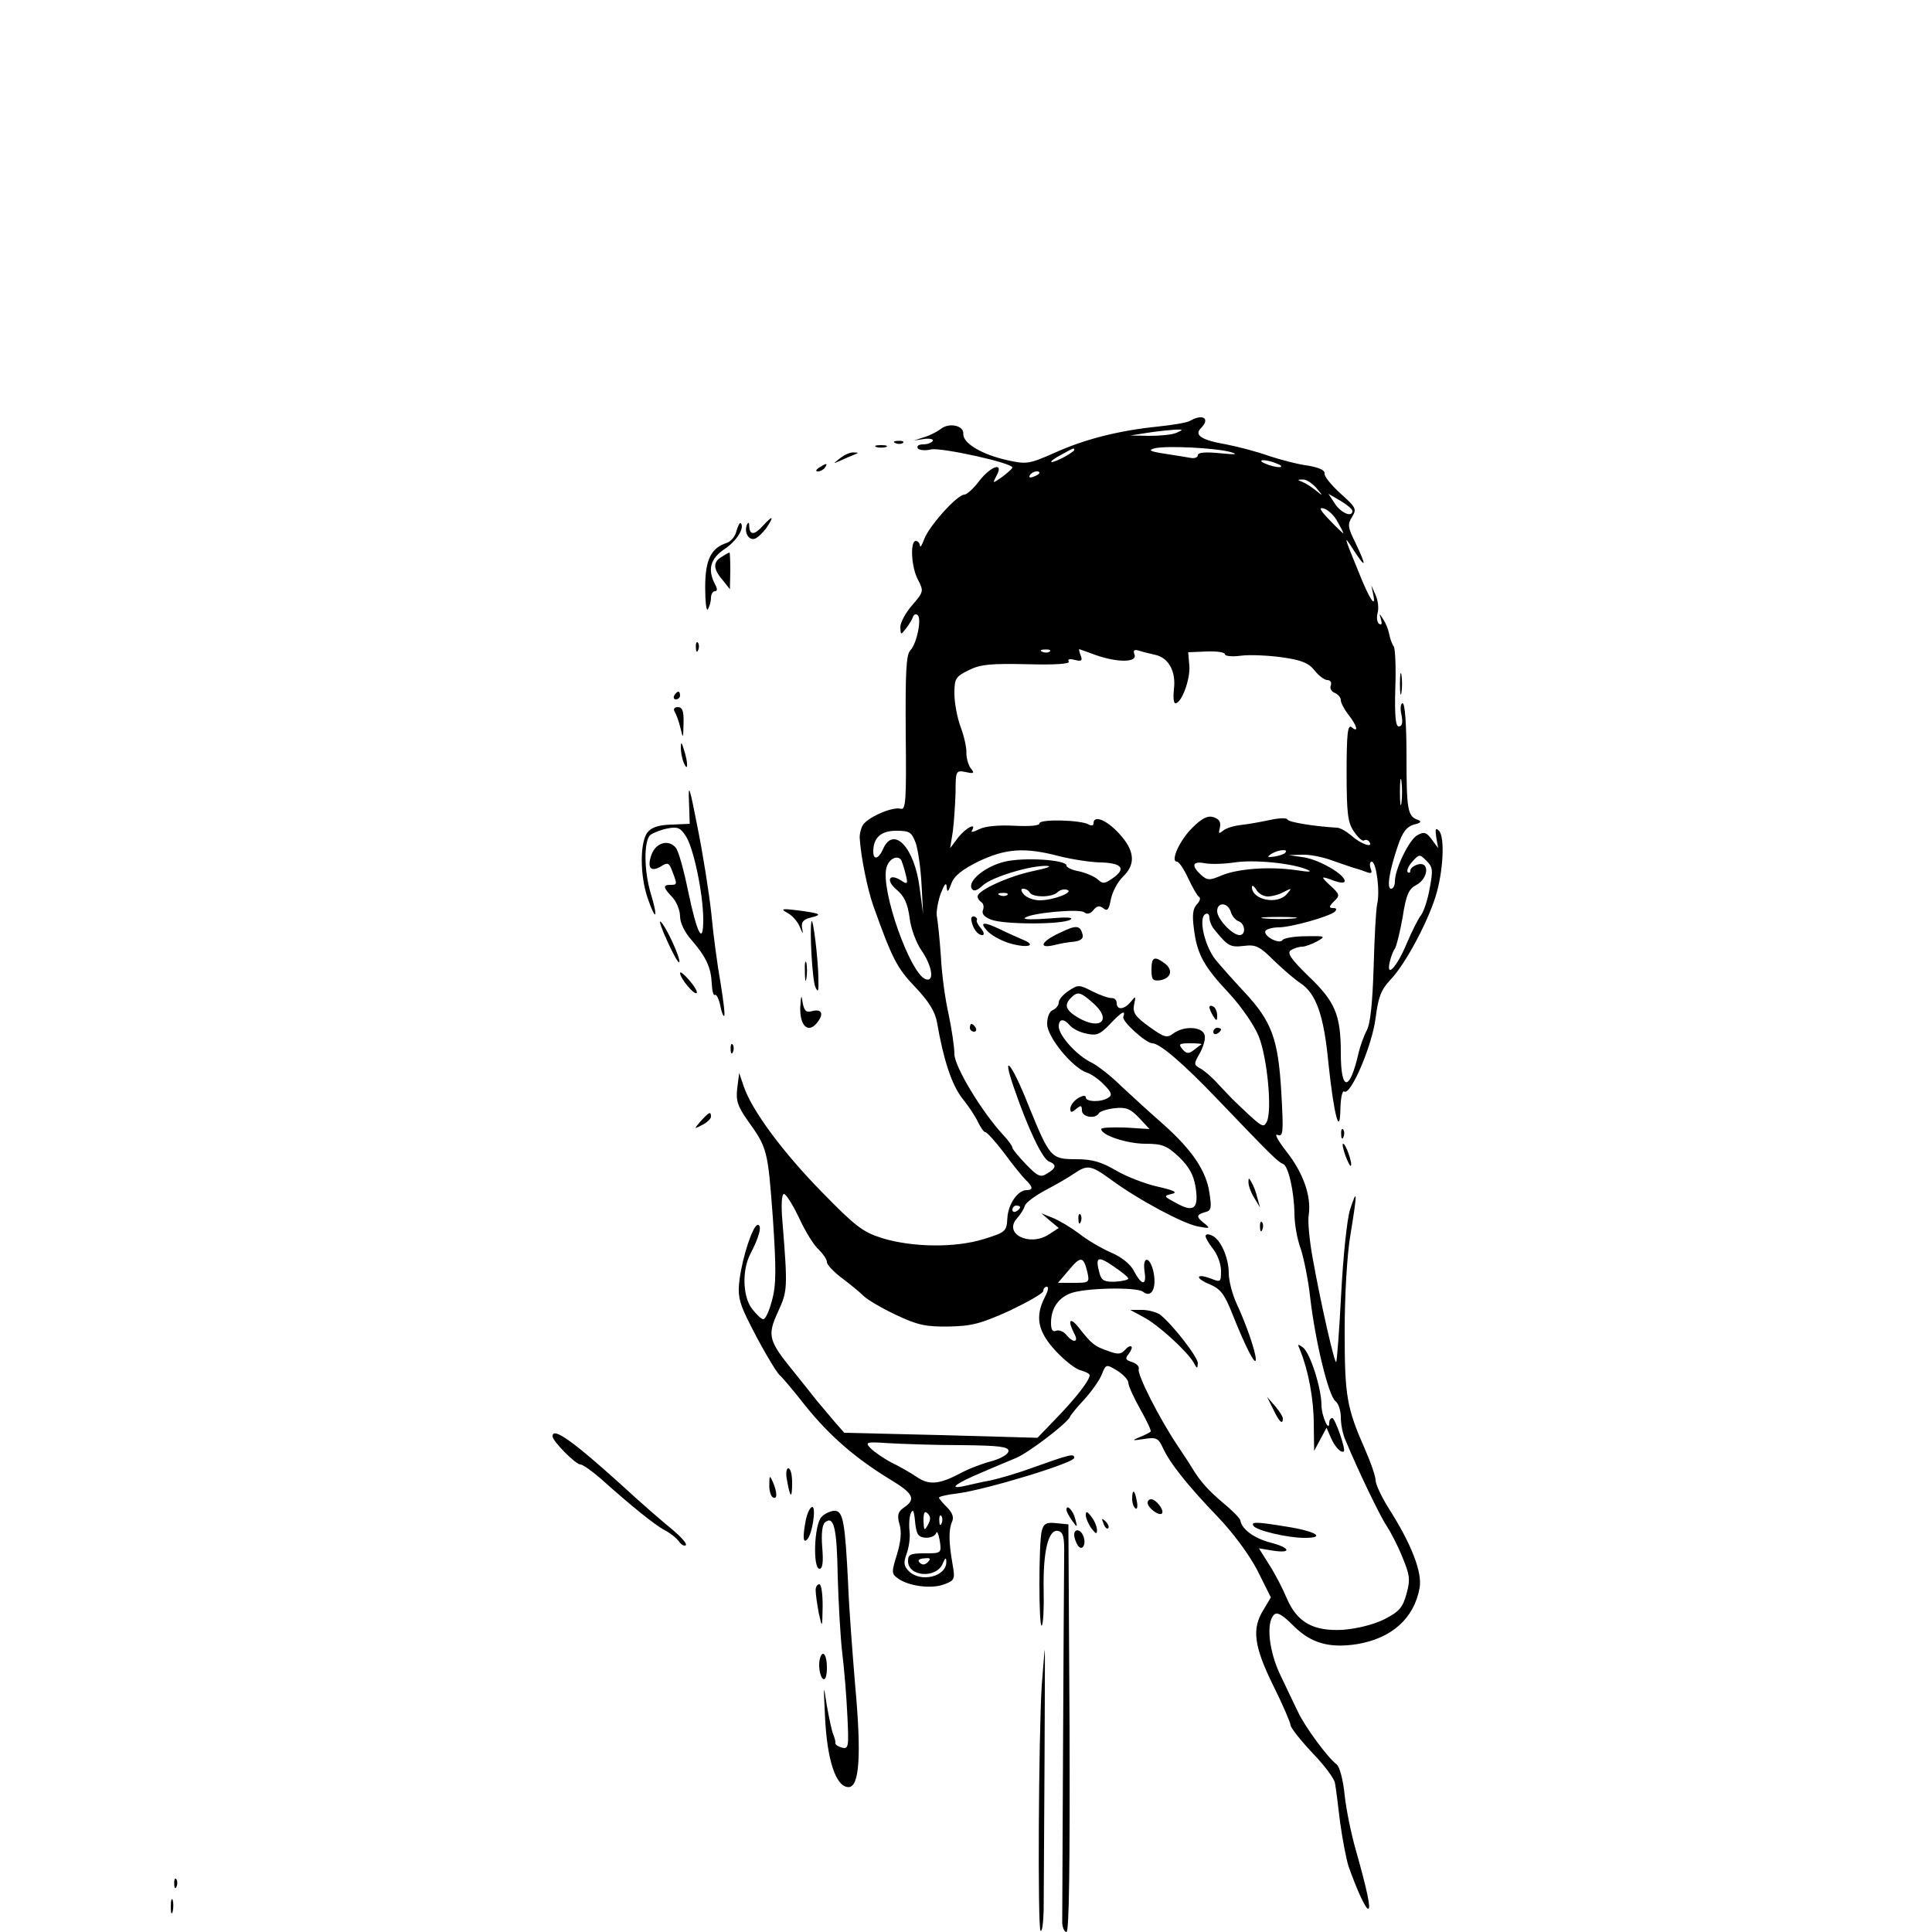<?xml version="1.0" standalone="no"?>
<!DOCTYPE svg PUBLIC "-//W3C//DTD SVG 20010904//EN"
 "http://www.w3.org/TR/2001/REC-SVG-20010904/DTD/svg10.dtd">
<svg version="1.0" xmlns="http://www.w3.org/2000/svg"
 width="500pt" height="500pt" viewBox="0 0 500 500"
 preserveAspectRatio="xMidYMid meet">
<g transform="translate(0,500) scale(0.1,-0.1)"
fill="#000000" stroke="none">
<path d="M3080 3911 c-8 -5 -46 -11 -84 -15 -98 -10 -188 -32 -267 -68 -66
-29 -72 -30 -122 -19 -67 15 -115 44 -114 68 2 22 -37 30 -58 13 -8 -6 -26
-16 -42 -21 l-28 -9 27 4 c15 2 25 -1 22 -5 -3 -5 -14 -9 -25 -9 -11 0 -17 -4
-14 -10 3 -5 19 -7 35 -3 28 5 210 -35 210 -47 0 -3 -12 -13 -26 -24 -26 -18
-26 -18 -15 3 20 36 -14 26 -45 -14 -14 -19 -32 -35 -38 -35 -19 0 -92 -82
-104 -115 -6 -16 -11 -24 -11 -17 -1 6 -5 12 -11 12 -15 0 -12 -68 6 -101 15
-29 14 -31 -15 -65 -17 -19 -31 -45 -31 -57 1 -21 1 -21 15 -3 8 10 16 24 18
30 2 6 8 8 12 4 11 -10 -3 -75 -19 -91 -11 -11 -13 -56 -12 -214 2 -177 0
-200 -13 -196 -23 6 -89 -24 -99 -44 -5 -10 -8 -25 -7 -33 3 -48 20 -131 35
-174 49 -137 61 -161 109 -211 35 -37 51 -63 56 -91 17 -98 38 -161 65 -196
16 -20 35 -48 41 -62 7 -14 15 -26 19 -26 4 0 26 -24 48 -53 22 -30 47 -61 56
-70 20 -19 20 -27 3 -27 -23 0 -48 -36 -50 -73 -2 -34 -4 -36 -62 -54 -75 -23
-185 -21 -263 3 -50 16 -69 31 -155 119 -101 103 -181 211 -202 273 l-12 35
-5 -39 c-4 -32 1 -47 27 -84 51 -71 52 -76 65 -250 9 -133 9 -175 -2 -215 -7
-27 -17 -50 -23 -49 -5 0 -18 13 -29 27 -24 32 -26 100 -4 142 23 44 31 75 19
75 -12 0 -39 -80 -47 -141 -5 -38 -2 -57 19 -100 30 -62 76 -142 86 -149 4 -3
34 -38 66 -79 63 -78 129 -135 219 -190 60 -36 67 -51 36 -72 -16 -11 -19 -20
-12 -44 6 -20 3 -46 -7 -79 -14 -45 -14 -49 3 -61 27 -20 88 -28 120 -15 27
10 28 13 21 53 -10 57 -10 89 -1 109 5 11 1 23 -13 37 -12 12 -21 23 -21 25 0
3 21 8 48 11 75 10 302 79 302 92 0 12 -9 10 -115 -28 -33 -12 -78 -25 -100
-30 -22 -4 -53 -11 -70 -15 -43 -9 -21 7 45 35 30 13 71 30 90 38 33 14 131
89 139 106 1 4 18 25 37 45 18 20 39 49 45 64 11 28 12 28 40 11 16 -10 29
-24 29 -31 0 -8 14 -39 31 -69 17 -30 29 -56 27 -58 -2 -2 -15 -9 -28 -14 -22
-9 -21 -10 11 -5 31 5 37 2 48 -22 18 -40 65 -99 142 -179 41 -43 81 -97 103
-139 l35 -70 -19 -32 c-31 -49 -25 -94 25 -196 25 -50 45 -97 45 -103 0 -6 25
-38 56 -71 31 -32 58 -68 59 -79 2 -11 8 -56 13 -100 6 -44 16 -96 22 -115 22
-62 44 -110 51 -110 7 0 -2 46 -33 155 -11 39 -24 101 -28 139 -4 40 -13 74
-21 80 -24 18 -83 99 -100 136 -9 19 -30 62 -45 94 -30 62 -38 136 -17 157 8
8 21 1 51 -29 45 -45 93 -58 164 -47 90 15 148 67 162 146 7 40 -21 113 -81
207 -18 29 -33 61 -33 71 0 10 -12 45 -26 77 -49 111 -54 140 -54 309 0 92 6
198 15 250 18 110 18 123 -1 65 -8 -25 -18 -122 -23 -218 -5 -96 -11 -175 -13
-177 -4 -5 -40 152 -61 270 -8 44 -13 94 -10 111 7 48 -14 108 -57 163 -22 28
-33 48 -24 44 15 -6 16 5 10 110 -8 139 -25 184 -96 260 -27 29 -60 66 -74 83
-28 35 -45 107 -27 118 6 4 11 0 11 -9 0 -9 6 -23 13 -31 35 -43 41 -46 76
-42 31 4 41 -1 78 -38 24 -23 54 -49 68 -58 41 -27 61 -82 73 -208 14 -133 30
-195 31 -115 1 27 5 46 10 42 17 -10 72 119 81 190 7 55 14 73 38 99 37 38 94
143 117 215 20 63 25 155 9 171 -9 9 -10 4 -7 -17 l5 -28 -17 23 c-13 18 -20
20 -36 11 -22 -11 -59 -88 -59 -120 0 -10 -4 -19 -10 -19 -12 0 -4 48 18 112
12 35 22 48 41 54 18 4 21 8 11 12 -27 9 -30 25 -30 165 0 82 -4 137 -10 137
-5 0 -7 -13 -3 -30 4 -20 2 -30 -7 -30 -8 0 -11 26 -9 98 2 53 0 103 -4 109
-5 7 -10 22 -12 33 -2 11 -9 28 -15 37 -11 17 -11 17 -6 0 3 -11 2 -15 -4 -12
-6 3 -8 16 -5 28 4 13 1 34 -5 47 l-11 25 5 -24 c8 -38 -10 -12 -38 59 -39 95
-40 99 -12 55 32 -49 33 -41 4 20 -20 40 -21 48 -9 67 13 21 10 25 -30 61 -24
22 -43 45 -41 52 1 8 -14 15 -43 20 -25 3 -70 15 -101 25 -30 11 -80 24 -111
30 -64 11 -83 24 -65 42 25 25 5 38 -28 19z m-35 -31 c-11 -5 -42 -8 -70 -8
l-50 1 45 7 c25 4 56 7 70 8 23 1 23 0 5 -8z m140 -50 c21 -6 12 -7 -27 -3
-39 4 -58 2 -58 -5 0 -6 -9 -9 -19 -7 -11 2 -41 7 -68 11 -38 6 -43 9 -24 14
31 7 157 1 196 -10z m-405 5 c0 -2 -13 -11 -30 -20 -38 -19 -40 -11 -2 9 31
17 32 18 32 11z m525 -35 c13 -5 14 -9 5 -9 -8 0 -24 4 -35 9 -13 5 -14 9 -5
9 8 0 24 -4 35 -9z m-615 -24 c0 -2 -7 -7 -16 -10 -8 -3 -12 -2 -9 4 6 10 25
14 25 6z m716 -38 c19 -23 19 -23 -1 -7 -11 9 -27 19 -35 22 -13 5 -13 6 1 6
9 1 24 -9 35 -21z m94 -60 c0 -18 -29 -6 -45 18 l-17 26 31 -18 c17 -10 31
-22 31 -26z m-38 -29 c9 -16 16 -29 14 -29 -1 0 -17 15 -35 34 -25 26 -29 34
-15 30 11 -3 27 -18 36 -35z m-745 -335 c-3 -3 -12 -4 -19 -1 -8 3 -5 6 6 6
11 1 17 -2 13 -5z m118 -9 c56 -20 109 -20 101 1 -4 11 -1 14 12 10 9 -3 29
-8 43 -11 34 -8 53 -44 47 -89 -2 -20 -1 -36 4 -36 16 0 39 63 36 97 l-3 35
48 2 c26 1 47 -2 47 -7 0 -5 18 -7 41 -4 22 3 70 1 106 -4 51 -7 70 -15 85
-34 11 -14 26 -25 33 -25 8 0 12 -6 9 -14 -3 -7 2 -16 10 -19 9 -4 16 -12 16
-19 0 -7 9 -24 20 -38 22 -28 27 -48 8 -32 -10 8 -13 -16 -13 -116 0 -107 3
-131 19 -154 10 -15 22 -26 26 -23 5 3 11 1 14 -4 11 -17 -23 -5 -46 16 -13
11 -30 21 -38 21 -56 3 -125 14 -128 21 -2 5 -22 4 -45 -1 -23 -5 -57 -11 -75
-13 -18 -2 -39 -8 -47 -15 -11 -9 -12 -7 -8 8 3 14 -1 22 -16 27 -15 5 -30 -2
-55 -27 -33 -32 -58 -88 -40 -88 5 0 18 -19 29 -43 11 -23 23 -45 28 -48 5 -3
2 -12 -6 -20 -10 -11 -12 -28 -7 -64 8 -65 26 -97 93 -168 30 -33 63 -80 75
-110 22 -56 35 -194 20 -221 -9 -16 -11 -15 -89 60 -5 5 -22 23 -37 39 -15 17
-36 35 -46 40 -17 10 -17 11 0 41 9 17 15 38 11 47 -8 21 -55 22 -81 2 -16
-12 -23 -10 -62 18 -36 26 -43 36 -39 57 5 23 4 23 -8 8 -17 -21 -37 -23 -37
-4 0 8 -6 13 -12 13 -7 -1 -30 7 -50 17 -35 18 -38 18 -62 2 -14 -9 -26 -23
-26 -30 0 -8 -7 -16 -15 -20 -9 -3 -15 -18 -15 -36 0 -34 66 -114 103 -126 12
-4 32 -18 45 -32 19 -19 21 -27 10 -33 -18 -12 -58 -11 -58 1 0 6 -8 5 -20 -2
-11 -7 -20 -19 -20 -27 0 -11 3 -11 15 -1 12 10 15 10 15 -4 0 -17 35 -23 44
-7 3 5 22 11 41 13 29 3 40 -1 63 -25 l27 -29 -63 4 c-34 1 -62 0 -62 -4 0
-16 67 -38 114 -38 44 0 56 -5 87 -34 26 -25 38 -47 43 -77 9 -57 -4 -68 -49
-43 -34 18 -34 19 -13 24 17 4 8 9 -36 19 -32 7 -81 26 -108 42 -38 22 -61 29
-103 29 -65 0 -68 4 -122 136 -44 112 -73 147 -39 49 36 -105 74 -185 91 -191
20 -8 19 -17 -5 -31 -17 -11 -24 -8 -55 24 -19 20 -35 39 -35 43 0 4 -10 18
-23 32 -56 60 -127 178 -127 210 0 18 -7 65 -15 103 -9 39 -18 106 -20 150 -3
44 -8 90 -10 101 -3 12 2 39 9 60 10 26 15 32 16 19 1 -16 4 -14 12 8 7 20 27
36 71 58 70 33 119 37 209 13 33 -8 82 -16 109 -16 54 -2 64 -17 27 -42 -19
-13 -24 -14 -37 -2 -9 8 -31 17 -48 21 -18 3 -33 10 -33 15 0 15 -110 22 -160
10 -50 -12 -97 -50 -85 -70 5 -8 14 -5 29 9 23 21 123 52 166 50 14 -1 -2 -6
-35 -13 -63 -13 -145 -50 -145 -66 0 -5 4 -11 10 -15 5 -3 7 -12 4 -20 -4 -10
3 -18 21 -25 33 -13 185 -13 205 0 10 6 -9 7 -55 3 -38 -3 -67 -3 -63 1 11 13
142 25 154 15 7 -6 16 -4 24 6 9 11 16 12 26 4 10 -8 14 -3 19 24 4 20 18 45
31 58 34 32 31 68 -10 112 -32 35 -66 49 -66 26 0 -5 -5 -7 -12 -3 -19 12
-128 15 -128 3 0 -6 -25 -8 -66 -6 -40 2 -74 -1 -90 -9 -14 -7 -22 -9 -19 -4
14 23 -15 8 -35 -17 l-21 -28 7 44 c3 24 6 69 7 100 0 56 1 58 26 53 22 -5 24
-3 13 10 -6 8 -11 26 -11 39 1 13 -6 44 -15 68 -9 24 -16 63 -16 86 0 39 3 44
38 61 30 15 57 17 151 15 74 -2 111 1 107 7 -4 6 2 8 16 4 17 -4 20 -2 15 11
-4 10 -5 17 -4 17 1 0 20 -7 42 -15z m792 -382 c-2 -16 -4 -3 -4 27 0 30 2 43
4 28 2 -16 2 -40 0 -55z m-1257 -105 c6 -18 13 -67 15 -108 l4 -75 -9 67 c-13
105 -68 163 -95 100 -11 -25 -25 -29 -25 -6 0 36 20 54 59 54 35 0 40 -3 51
-32z m956 -25 c-3 -4 -17 -8 -29 -10 -17 -2 -19 -1 -7 7 17 11 47 14 36 3z
m119 -19 c22 -8 47 -16 55 -19 8 -2 24 -7 34 -11 16 -6 18 -4 13 9 -3 9 -2 17
3 17 12 0 22 -78 14 -110 -3 -14 -7 -87 -9 -162 -3 -92 -8 -146 -18 -165 -8
-15 -17 -41 -21 -58 -23 -101 -46 -101 -46 0 0 99 -15 133 -83 198 -47 46 -57
61 -46 68 8 5 21 9 29 9 8 0 26 7 39 14 23 13 21 14 -30 13 -30 0 -57 -5 -60
-10 -8 -12 -51 11 -44 24 4 5 19 9 34 9 32 0 132 28 146 41 5 6 4 9 -5 9 -11
0 -11 4 2 17 16 15 16 18 -8 40 -28 26 -27 27 10 13 15 -5 26 -6 26 0 0 17
-64 54 -104 61 l-41 6 35 1 c19 1 53 -6 75 -14z m255 -73 c-5 -30 -16 -61 -22
-69 -7 -8 -24 -42 -38 -75 -25 -60 -54 -91 -43 -45 3 13 9 28 13 33 4 6 13 42
20 81 9 59 16 74 36 84 31 17 34 61 4 53 -11 -3 -20 -10 -20 -16 0 -6 -3 -7
-7 -4 -3 4 2 16 12 27 18 20 19 20 37 2 16 -16 17 -24 8 -71z m-1367 72 c2 -5
7 -20 11 -36 6 -25 5 -27 -13 -15 -31 19 -39 -1 -10 -25 19 -16 28 -35 33 -72
3 -27 17 -65 31 -85 28 -41 34 -83 10 -74 -40 16 -116 230 -101 288 6 24 30
35 39 19z m1051 -24 c13 -6 3 -6 -29 -1 -69 10 -150 4 -192 -13 -33 -14 -38
-14 -55 1 -26 24 -22 36 10 30 15 -3 50 -2 77 2 50 8 151 -2 189 -19z m-103
-69 c11 0 30 5 42 12 20 10 21 10 8 -5 -24 -30 -92 -16 -91 18 0 5 5 2 11 -7
5 -10 19 -18 30 -18z m-616 10 c8 -13 58 -13 72 1 6 6 17 9 25 6 18 -6 -36
-27 -71 -27 -16 0 -34 7 -41 15 -8 9 -9 15 -2 15 6 0 14 -4 17 -10z m-58 -6
c-3 -3 -12 -4 -19 -1 -8 3 -5 6 6 6 11 1 17 -2 13 -5z m578 -43 c3 -11 12 -22
20 -25 18 -6 20 -36 3 -36 -19 0 -58 42 -58 62 0 24 27 23 35 -1z m163 -18
c-21 -2 -55 -2 -75 0 -21 2 -4 4 37 4 41 0 58 -2 38 -4z m-519 -219 c50 -44
19 -72 -40 -37 -31 19 -36 32 -17 51 17 17 24 15 57 -14z m78 -36 c-3 -12 58
-67 75 -68 20 0 83 -55 168 -144 138 -144 157 -163 170 -168 14 -4 29 -70 30
-129 0 -26 7 -66 16 -90 8 -24 20 -82 25 -129 13 -111 47 -252 65 -266 8 -6
14 -25 14 -42 0 -17 5 -44 12 -59 31 -75 90 -198 106 -221 10 -15 29 -51 41
-81 20 -48 21 -59 11 -96 -10 -36 -19 -46 -58 -66 -29 -14 -70 -24 -107 -27
-76 -4 -118 19 -145 82 -10 24 -30 63 -45 86 l-27 43 36 -6 c51 -8 45 8 -7 21
-41 11 -73 34 -77 57 -1 6 -21 26 -44 45 -39 33 -59 55 -81 91 -5 9 -23 36
-39 60 -46 69 -104 183 -99 196 2 6 -5 14 -17 18 -17 5 -19 9 -9 21 6 8 10 17
7 19 -3 3 -10 -1 -17 -9 -10 -11 -18 -12 -44 -2 -35 12 -42 18 -75 60 -23 29
-30 20 -12 -15 13 -23 -2 -26 -20 -4 -7 9 -19 14 -27 11 -9 -4 -13 3 -13 20 0
36 17 63 48 76 34 15 173 18 190 5 21 -17 35 7 28 47 -8 44 -30 49 -24 6 6
-38 -7 -38 -27 0 -9 18 -32 37 -61 49 -25 11 -62 33 -82 49 -20 15 -50 33 -67
40 l-30 12 22 -19 23 -19 -26 -17 c-50 -32 -118 2 -82 42 9 10 18 24 20 32 2
8 26 26 54 41 27 14 61 34 74 43 34 23 43 22 94 -15 70 -52 188 -115 226 -122
31 -6 33 -5 18 7 -23 18 -23 23 1 30 16 4 17 11 11 50 -8 57 -46 112 -119 177
-31 27 -79 71 -107 97 -27 27 -63 55 -79 63 -38 18 -84 69 -85 93 0 21 13 22
29 3 7 -8 26 -18 43 -21 26 -6 35 -2 60 24 31 33 42 39 35 19z m202 -71 c-2
-1 -11 -8 -20 -15 -13 -10 -19 -9 -29 3 -11 13 -8 15 20 15 19 0 31 -1 29 -3z
m-1041 -449 c16 -35 39 -72 51 -82 11 -11 21 -25 21 -32 0 -7 17 -25 38 -41
20 -15 46 -36 56 -46 11 -11 49 -33 85 -50 55 -26 77 -31 136 -30 59 1 83 7
158 41 48 23 87 45 87 51 0 6 4 11 9 11 6 0 3 -12 -5 -27 -26 -51 -18 -89 27
-138 23 -25 52 -48 65 -51 13 -4 24 -9 24 -13 0 -13 -34 -57 -84 -109 l-51
-53 -250 7 -250 6 -23 26 c-13 15 -34 41 -48 57 -13 17 -40 50 -59 74 -66 81
-70 94 -42 155 25 55 26 59 12 234 -4 44 -2 72 4 72 5 0 23 -28 39 -62z m572
28 c0 -3 -4 -8 -10 -11 -5 -3 -10 -1 -10 4 0 6 5 11 10 11 6 0 10 -2 10 -4z
m174 -168 c6 -27 5 -28 -35 -28 l-41 0 29 34 c30 36 37 35 47 -6z m106 -17 c0
-3 -15 -7 -34 -8 -27 -1 -35 3 -40 20 -12 44 -6 48 34 21 22 -15 40 -29 40
-33z m-432 -431 c97 -1 122 -4 122 -15 0 -8 -18 -19 -42 -26 -24 -6 -61 -20
-83 -32 -55 -29 -81 -31 -113 -9 -15 10 -44 27 -65 37 -21 11 -45 28 -54 37
-15 16 -12 17 48 13 35 -2 119 -5 187 -5z m-120 -196 c1 -14 4 -30 8 -35 8
-13 42 -11 47 4 2 6 6 -3 9 -20 5 -33 4 -33 -39 -33 -37 0 -43 -3 -43 -20 0
-41 74 -46 90 -6 6 15 9 16 9 5 2 -39 -66 -56 -97 -25 -13 13 -14 22 -6 44 6
16 10 42 8 58 -3 27 1 54 9 54 1 0 4 -12 5 -26z m33 -11 c-9 -16 -10 -14 -11
12 0 21 3 26 11 18 8 -8 8 -16 0 -30z m36 5 c-3 -8 -6 -5 -6 6 -1 11 2 17 5
13 3 -3 4 -12 1 -19z m-36 -101 c-7 -7 -14 -8 -21 -1 -6 6 -2 10 12 11 16 2
18 -1 9 -10z"/>
<path d="M2514 2618 c3 -20 16 -38 28 -38 6 0 5 7 -3 17 -8 9 -13 19 -11 22 2
3 -1 7 -6 9 -6 2 -10 -3 -8 -10z"/>
<path d="M2554 2592 c9 -11 34 -25 55 -32 48 -15 79 -8 36 9 -16 7 -43 19 -59
27 -40 19 -52 18 -32 -4z"/>
<path d="M2743 2586 c-48 -22 -58 -42 -15 -32 15 4 38 8 52 9 16 2 24 8 22 17
-6 26 -16 27 -59 6z"/>
<path d="M2980 2490 c0 -25 3 -29 22 -27 29 5 35 27 12 44 -27 20 -34 16 -34
-17z"/>
<path d="M3130 2393 c0 -4 5 -15 10 -23 8 -13 10 -13 10 2 0 9 -4 20 -10 23
-5 3 -10 3 -10 -2z"/>
<path d="M2510 2340 c0 -5 5 -10 11 -10 5 0 7 5 4 10 -3 6 -8 10 -11 10 -2 0
-4 -4 -4 -10z"/>
<path d="M3140 2329 c0 -5 5 -7 10 -4 6 3 10 8 10 11 0 2 -4 4 -10 4 -5 0 -10
-5 -10 -11z"/>
<path d="M3231 1940 c0 -8 6 -26 15 -40 l15 -25 -7 25 c-3 14 -10 32 -15 40
-7 13 -8 13 -8 0z"/>
<path d="M2791 1844 c0 -11 3 -14 6 -6 3 7 2 16 -1 19 -3 4 -6 -2 -5 -13z"/>
<path d="M3261 1824 c0 -11 3 -14 6 -6 3 7 2 16 -1 19 -3 4 -6 -2 -5 -13z"/>
<path d="M3120 1801 c0 -5 9 -20 20 -34 11 -14 20 -39 20 -56 0 -29 -1 -30
-26 -20 -40 15 -42 1 -3 -15 28 -12 38 -25 59 -78 33 -83 60 -136 60 -116 0
19 -24 89 -50 145 -11 24 -20 59 -20 78 0 41 -22 90 -45 98 -8 4 -15 3 -15 -2z"/>
<path d="M2960 1591 c38 -20 111 -87 129 -117 9 -17 10 -17 11 -2 0 16 -65
100 -98 126 -9 6 -30 12 -46 12 l-31 0 35 -19z"/>
<path d="M3365 1505 c21 -52 35 -126 35 -190 l1 -70 16 30 16 30 11 -25 c10
-24 27 -42 34 -36 5 6 -23 86 -30 86 -5 0 -8 -6 -8 -12 0 -27 -20 18 -20 45 0
44 -29 134 -47 149 -15 11 -16 11 -8 -7z"/>
<path d="M3295 1353 c15 -32 25 -42 25 -24 0 5 -9 19 -20 32 l-21 24 16 -32z"/>
<path d="M3244 1051 c8 -12 88 -31 132 -31 57 0 30 17 -46 29 -79 13 -93 13
-86 2z"/>
<path d="M2318 3853 c7 -3 16 -2 19 1 4 3 -2 6 -13 5 -11 0 -14 -3 -6 -6z"/>
<path d="M2268 3843 c6 -2 18 -2 25 0 6 3 1 5 -13 5 -14 0 -19 -2 -12 -5z"/>
<path d="M2174 3814 c-19 -15 -19 -15 1 -6 11 5 27 12 35 15 13 5 13 6 -1 6
-8 1 -24 -6 -35 -15z"/>
<path d="M2120 3790 c-9 -6 -10 -10 -3 -10 6 0 15 5 18 10 8 12 4 12 -15 0z"/>
<path d="M1975 3640 c-22 -25 -35 -26 -36 -2 0 10 -2 12 -6 4 -8 -20 5 -42 21
-36 8 3 22 17 31 30 19 29 15 31 -10 4z"/>
<path d="M1906 3626 c-3 -14 -14 -27 -25 -31 -41 -13 -56 -44 -56 -115 0 -37
3 -63 7 -57 4 7 8 20 8 30 0 9 5 17 10 17 7 0 7 6 0 19 -19 37 -12 65 25 90
32 21 53 56 42 67 -2 3 -7 -6 -11 -20z"/>
<path d="M1868 3559 c-23 -13 -23 -31 2 -60 l19 -24 1 48 c0 26 -1 47 -2 47
-2 0 -11 -5 -20 -11z"/>
<path d="M1801 3324 c0 -11 3 -14 6 -6 3 7 2 16 -1 19 -3 4 -6 -2 -5 -13z"/>
<path d="M3623 3230 c0 -25 2 -35 4 -22 2 12 2 32 0 45 -2 12 -4 2 -4 -23z"/>
<path d="M1745 3200 c-3 -5 -1 -10 4 -10 6 0 11 5 11 10 0 6 -2 10 -4 10 -3 0
-8 -4 -11 -10z"/>
<path d="M1746 3158 c4 -6 11 -25 15 -42 7 -29 7 -29 8 12 1 32 -3 42 -15 42
-9 0 -12 -5 -8 -12z"/>
<path d="M1762 3065 c0 -11 3 -29 8 -40 11 -25 11 1 0 35 -6 20 -8 21 -8 5z"/>
<path d="M1783 2927 l2 -59 -47 -2 c-34 -1 -52 -7 -63 -21 -19 -27 -19 -110 1
-169 21 -61 28 -55 9 9 -19 61 -19 139 -2 154 8 6 28 14 45 17 25 5 33 2 47
-20 20 -30 45 -150 45 -216 0 -68 -16 -37 -39 73 -11 54 -25 105 -32 113 -19
23 -52 13 -63 -18 -12 -34 -2 -46 25 -30 17 11 21 9 29 -13 13 -34 13 -35 -5
-35 -20 0 -19 -7 5 -32 11 -12 20 -34 20 -50 0 -16 12 -41 29 -60 39 -45 51
-72 53 -113 1 -19 4 -32 8 -30 4 3 10 -9 14 -27 3 -17 8 -29 10 -27 3 2 -2 40
-9 84 -8 44 -19 125 -24 180 -6 55 -22 156 -36 225 -20 103 -24 115 -22 67z"/>
<path d="M2037 2638 c12 -6 27 -22 33 -37 8 -19 9 -20 6 -4 -3 16 2 23 21 28
33 8 28 11 -32 19 -41 5 -46 4 -28 -6z"/>
<path d="M1728 2562 c15 -33 28 -56 30 -52 4 10 -37 98 -49 105 -4 3 4 -21 19
-53z"/>
<path d="M2100 2615 c-5 -21 2 -150 10 -169 7 -16 9 -12 8 19 0 49 -14 164
-18 150z"/>
<path d="M2083 2485 c0 -22 2 -30 4 -17 2 12 2 30 0 40 -3 9 -5 -1 -4 -23z"/>
<path d="M1760 2482 c0 -14 37 -58 43 -52 3 3 -6 18 -19 33 -13 15 -24 24 -24
19z"/>
<path d="M2071 2392 c-1 -49 22 -68 45 -37 17 22 10 35 -15 28 -15 -4 -20 1
-24 24 -3 21 -4 17 -6 -15z"/>
<path d="M1891 2284 c0 -11 3 -14 6 -6 3 7 2 16 -1 19 -3 4 -6 -2 -5 -13z"/>
<path d="M1814 2099 c-19 -22 -19 -22 4 -10 12 6 22 16 22 21 0 15 -5 12 -26
-11z"/>
<path d="M3471 2064 c0 -11 3 -14 6 -6 3 7 2 16 -1 19 -3 4 -6 -2 -5 -13z"/>
<path d="M3482 2009 c6 -16 12 -28 14 -26 5 5 -13 57 -20 57 -3 0 0 -14 6 -31z"/>
<path d="M1430 1283 c0 -13 60 -73 72 -73 6 0 30 -17 53 -37 77 -69 140 -120
165 -133 14 -7 30 -20 37 -29 6 -9 14 -13 18 -10 3 4 -11 20 -32 38 -34 28
-76 64 -138 121 -123 111 -175 148 -175 123z"/>
<path d="M2037 1168 c8 -46 13 -48 13 -5 0 21 -4 37 -10 37 -5 0 -7 -14 -3
-32z"/>
<path d="M1991 1158 c-1 -15 4 -30 9 -33 12 -7 12 12 0 40 -8 18 -9 17 -9 -7z"/>
<path d="M2930 1121 c0 -11 4 -22 9 -25 4 -3 6 6 3 19 -5 30 -12 33 -12 6z"/>
<path d="M2970 1111 c0 -13 29 -35 37 -28 7 8 -15 37 -28 37 -5 0 -9 -4 -9 -9z"/>
<path d="M2086 1069 c-9 -45 -8 -65 3 -53 13 13 24 84 13 84 -5 0 -12 -14 -16
-31z"/>
<path d="M2760 1093 c0 -5 7 -18 15 -29 13 -18 14 -18 8 4 -5 22 -23 41 -23
25z"/>
<path d="M2126 1074 c-19 -19 -23 -134 -5 -134 8 0 10 18 7 55 -3 36 0 59 7
65 23 19 31 -14 33 -140 2 -69 7 -159 12 -200 5 -41 11 -114 13 -161 4 -80 3
-86 -14 -82 -10 3 -18 8 -17 12 1 3 -2 13 -5 21 -4 8 -11 42 -17 75 -9 59 -9
58 -5 -25 5 -114 28 -185 61 -185 28 0 34 81 17 265 -7 85 -16 202 -18 260 -8
161 -13 190 -35 190 -10 0 -26 -7 -34 -16z"/>
<path d="M2810 1079 c0 -8 7 -24 15 -35 11 -14 14 -15 14 -4 0 8 -6 24 -14 34
-11 15 -15 16 -15 5z"/>
<path d="M2856 1057 c3 -10 9 -15 12 -12 3 3 0 11 -7 18 -10 9 -11 8 -5 -6z"/>
<path d="M2696 1038 c-8 -31 -8 -253 0 -245 4 4 6 45 5 92 -2 99 12 158 37
153 14 -3 17 -15 16 -68 -1 -86 -5 -919 -5 -947 1 -13 6 -23 11 -23 7 0 9 178
8 527 l-3 528 -31 3 c-26 3 -33 -1 -38 -20z"/>
<path d="M2780 1028 c0 -7 4 -19 9 -27 11 -17 23 1 15 23 -7 19 -24 21 -24 4z"/>
<path d="M2111 883 c0 -10 4 -36 8 -58 9 -40 9 -39 10 18 0 32 -3 57 -9 57 -5
0 -10 -8 -9 -17z"/>
<path d="M2696 638 c-8 -128 -11 -627 -3 -635 4 -3 7 20 8 53 1 135 4 674 3
674 -1 0 -4 -42 -8 -92z"/>
<path d="M2120 691 c0 -17 5 -33 10 -36 6 -4 10 8 10 29 0 20 -4 36 -10 36 -5
0 -10 -13 -10 -29z"/>
<path d="M451 124 c0 -11 3 -14 6 -6 3 7 2 16 -1 19 -3 4 -6 -2 -5 -13z"/>
<path d="M442 65 c0 -16 2 -22 5 -12 2 9 2 23 0 30 -3 6 -5 -1 -5 -18z"/>
</g>
</svg>
